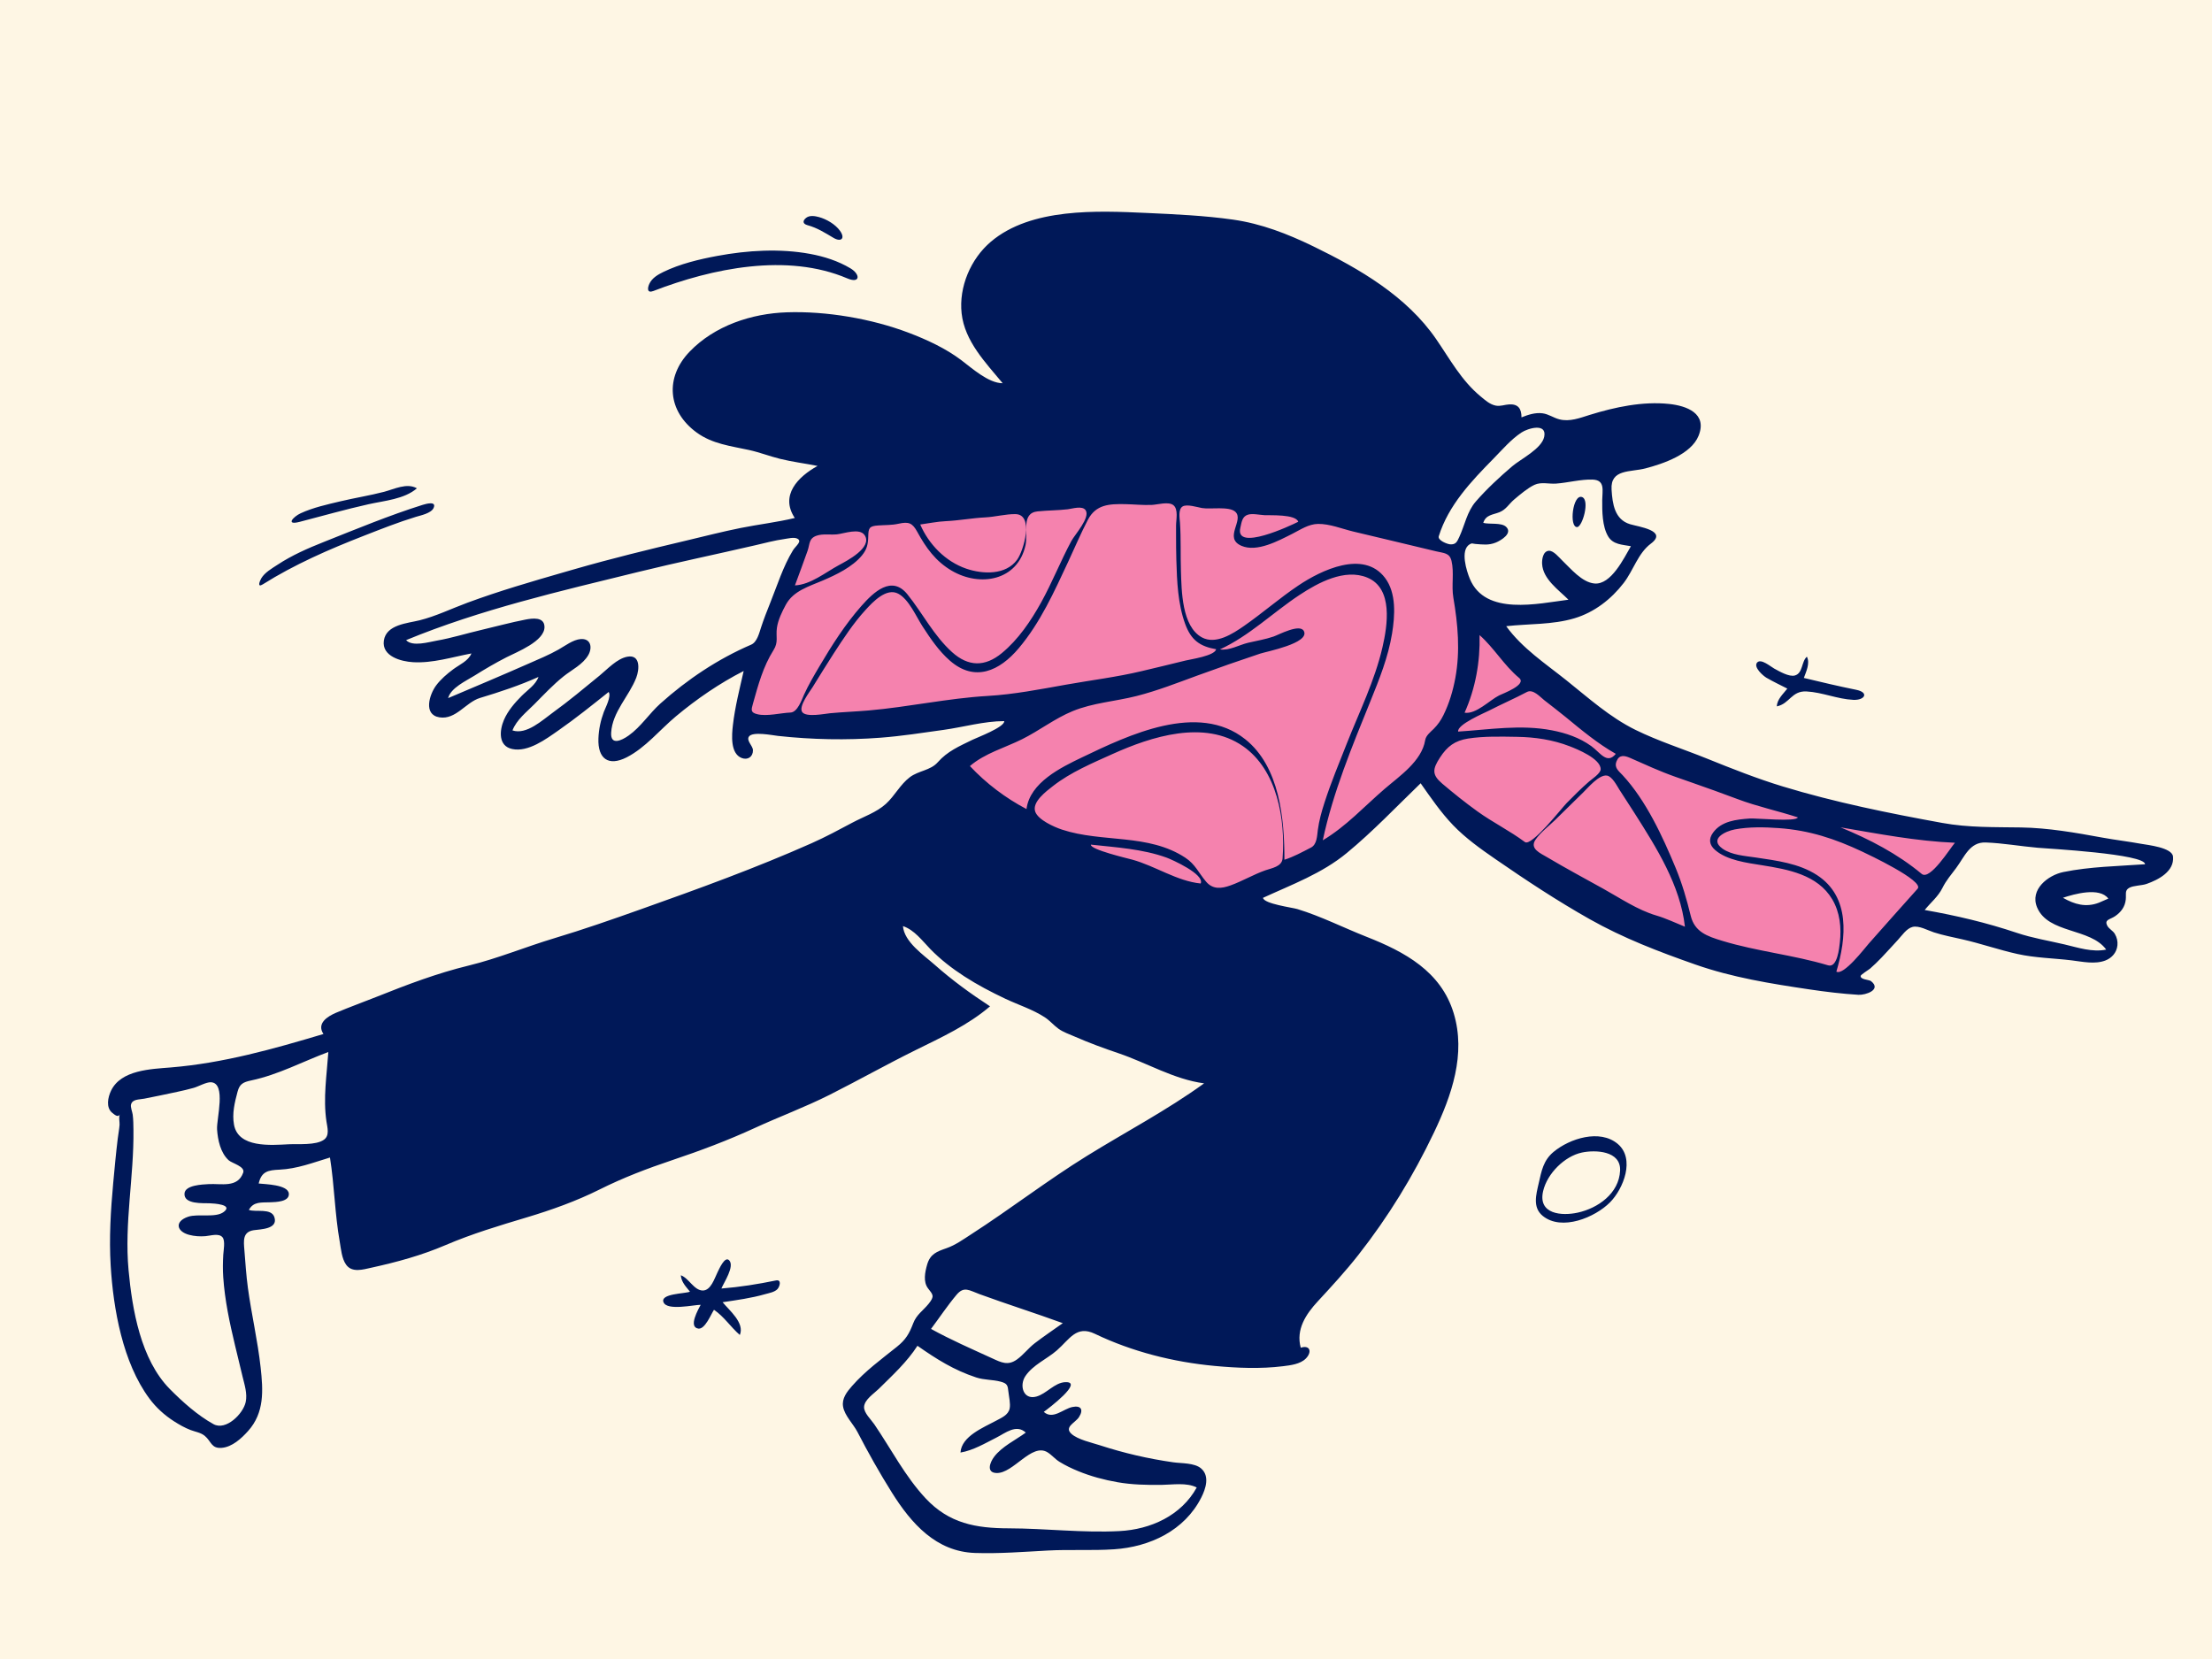 <svg xmlns="http://www.w3.org/2000/svg" viewBox="0 0 1024 768" version="1.1"><g id="react-group-305" stroke="none" stroke-width="1" fill="#fef6e4" fill-rule="evenodd"><g id="react-group-306"><rect id="react-rect-307" x="0" y="0" width="1024" height="768"></rect><path d="M344,337.466 C349.023,317.935 353.757,297.979 361.21,279.209 C365.875,267.463 370.818,255.824 375.769,244.197 C376.455,242.583 376.745,241.027 378.081,240.223 C379.865,239.15 383.557,239.173 385.57,238.804 C414.167,233.559 443.061,229.556 472.05,227.304 C505.132,224.734 537.384,225.91 570.118,231.301 C598.113,235.911 625.831,242.265 653.247,249.541 C657.277,250.61 661.301,251.702 665.317,252.825 C667.189,253.348 670.295,253.615 671.927,254.707 C675.414,257.041 676.596,266.604 677.903,270.655 C679.654,276.086 680.674,283.546 684.049,288.166 C689.075,295.042 696.725,301.007 702.955,306.724 C724.697,326.675 748.53,344.875 776.609,354.739 C820.05,369.999 865.857,379.563 910.858,389.019 C911.905,389.239 912.953,389.458 914,389.675 C902.351,402.575 890.701,415.475 879.052,428.375 C872.484,435.648 865.917,442.92 859.35,450.192 C855.973,453.931 856.343,454.598 851.568,453.557 C827.639,448.336 803.753,442.644 780.258,435.706 C768.74,432.306 757.024,428.775 746.308,423.267 C731.558,415.686 717.714,406.314 704.24,396.689 C692.195,388.084 680.433,379.082 668.883,369.825 C666.606,368.001 658.39,359.204 655.725,359.777 C653.427,360.271 649.448,365.501 647.765,367.024 C643.315,371.053 638.845,375.063 634.349,379.041 C627.192,385.369 619.883,393.12 611.524,397.883 C602.715,402.903 592.619,406.323 583.322,410.321 C578.136,412.549 572.945,414.77 567.752,416.986 C566.396,417.564 564.504,418.822 563.041,418.853 C558.713,418.945 552.429,415.427 548.415,414.057 C538.103,410.537 527.866,406.793 517.736,402.78 C496.105,394.209 472.333,384.897 454.531,369.475 C451.425,366.785 448.39,363.773 446.335,360.179 C445.622,358.933 444.562,357.198 444.489,355.726 C444.373,353.38 445.692,352.92 447.654,351.453 C457.78,343.885 468.697,337.289 479.435,330.638 C481.958,329.076 484.486,327.52 487.022,325.98 L361.561,336.055 C355.707,336.526 349.854,336.995 344,337.466" id="react-path-308" fill="#f582ae"></path><path d="M530.821,98.582 C544.076,99.187 557.665,99.803 570.805,101.669 C583.902,103.527 596.125,108.282 607.963,114.04 C629.308,124.42 651.124,137.038 664.852,157.005 C671.271,166.341 676.507,176.116 685.366,183.465 C687.439,185.183 689.698,187.249 692.449,187.775 C694.636,188.193 696.565,187.308 698.707,187.202 C702.795,186.999 704.344,189.154 704.344,193.215 C707.412,191.99 710.753,190.882 714.1,191.332 C716.897,191.709 719.122,193.396 721.808,194.105 C726.655,195.385 731.399,193.471 736.009,192.044 C747.652,188.442 760.441,185.714 772.674,186.999 C780.731,187.846 790.495,191.34 786.323,201.718 C782.863,210.327 769.924,214.685 761.751,216.827 C754.8,218.649 745.453,217.023 746.041,226.614 C746.45,233.308 747.464,240.49 754.58,242.662 C758.481,243.853 772.304,245.628 764.232,251.668 C758.271,256.129 756.19,263.981 751.656,269.878 C745.877,277.394 738.043,283.47 728.885,286.213 C718.638,289.283 707.795,288.694 697.269,289.885 C704.683,300.116 715.387,307.152 725.13,314.932 C735.374,323.112 745.258,332.052 757.115,337.883 C767.742,343.11 779.223,346.739 790.199,351.171 C801.727,355.826 813.336,360.427 825.235,364.054 C849.237,371.368 874.484,376.477 899.161,380.964 C911.338,383.179 923.278,382.854 935.579,383.051 C948.197,383.254 960.807,385.466 973.193,387.738 C979.198,388.841 985.26,389.536 991.264,390.633 C994.145,391.16 1005.549,392.321 1005.958,396.541 C1006.624,403.413 999.191,407.265 993.748,409.182 C991.423,410.001 987.68,409.881 985.667,411.007 C983.489,412.225 984.339,414.017 984.09,416.375 C983.727,419.802 981.893,422.267 979.082,424.168 C976.77,425.732 973.983,425.67 975.577,428.632 C976.312,429.997 978.151,430.858 978.999,432.298 C979.968,433.941 980.414,435.743 980.217,437.634 C979.872,440.944 977.685,443.47 974.635,444.641 C969.759,446.512 964.037,445.188 959.043,444.58 C950.686,443.564 942.206,443.462 933.961,441.634 C925.364,439.728 916.999,436.791 908.392,434.839 C903.979,433.838 899.557,432.999 895.244,431.611 C892.438,430.709 888.382,428.364 885.393,429.099 C882.593,429.786 880.405,433.166 878.575,435.128 C876.048,437.835 873.603,440.615 871.036,443.284 C869.335,445.051 867.59,446.782 865.733,448.386 C865.129,448.907 861.4,451.187 861.348,451.799 C861.203,453.528 865.274,453.499 866.145,454.186 C871.212,458.19 863.599,460.724 860.314,460.523 C852.742,460.061 845.132,459.132 837.632,458.02 C819.776,455.371 801.971,452.512 784.898,446.531 C768.011,440.615 751.532,434.323 735.913,425.505 C720.92,417.042 706.419,407.474 692.257,397.694 C685.386,392.948 678.467,388.031 672.664,381.985 C666.99,376.072 662.364,369.283 657.658,362.602 C646.389,373.485 635.544,384.93 623.438,394.907 C611.923,404.397 598.08,409.467 584.686,415.631 C585.12,418.432 598.211,420.109 600.602,420.837 C611.522,424.159 622.001,429.491 632.622,433.672 C650.291,440.628 667.056,449.68 672.941,468.998 C678.726,487.992 672.016,507.111 663.832,524.27 C654.172,544.525 642.699,563.286 628.829,580.944 C622.929,588.457 616.573,595.372 610.099,602.367 C604.575,608.336 599.839,615.406 602.154,623.89 C606.599,622.501 607.414,625.968 604.507,628.905 C601.924,631.514 597.459,632.021 594.009,632.453 C583.552,633.764 572.75,633.301 562.281,632.327 C543.219,630.551 524.115,625.741 506.857,617.463 C498.271,613.345 495.164,619.985 489.259,625.128 C484.613,629.174 478.216,631.797 474.685,637.032 C471.781,641.339 473.677,648.144 479.71,646.53 C484.405,645.274 488.176,640.038 493.148,639.836 C501.973,639.478 485.323,652.068 483.192,653.605 C487.41,657.376 492.192,652.204 496.445,651.341 C500.524,650.513 501.663,652.624 499.489,656.024 C497.794,658.675 492.47,660.552 496.011,663.777 C498.945,666.448 505.45,667.854 509.052,669.024 C520.289,672.678 531.469,675.277 543.168,676.945 C546.946,677.484 553.002,677.139 556.065,679.817 C560.105,683.349 558.157,689.203 556.112,693.249 C548.367,708.577 532.262,716.111 515.722,717.215 C505.536,717.893 495.254,717.236 485.035,717.786 C473.837,718.388 462.614,719.283 451.391,718.913 C433.348,718.319 421.869,705.279 412.874,690.94 C407.159,681.829 401.892,672.454 396.945,662.908 C395.012,659.178 390.965,655.314 390.277,651.124 C389.656,647.351 392.063,644.326 394.402,641.656 C400.557,634.632 407.962,629.271 415.197,623.467 C419.328,620.153 420.916,617.409 422.755,612.586 C424.304,608.526 427.281,606.791 429.903,603.551 C432.786,599.987 431.881,599.357 429.632,596.445 C427.279,593.395 428.203,588.902 429.192,585.451 C430.609,580.5 433.65,579.41 438.19,577.815 C442.331,576.361 445.841,573.809 449.512,571.442 C467.646,559.75 484.732,546.519 503.091,535.153 C521.203,523.939 540.132,514.033 557.418,501.52 C543.381,499.633 531.006,492.055 517.764,487.567 C510.969,485.264 504.238,482.804 497.664,479.922 C495.153,478.821 492.227,477.843 489.987,476.224 C487.737,474.598 486.007,472.458 483.648,470.92 C478.05,467.267 471.394,465.188 465.374,462.341 C458.873,459.267 452.456,455.906 446.414,451.994 C440.774,448.34 435.359,444.165 430.669,439.34 C426.933,435.496 423.3,430.487 418.011,428.721 C418.566,436.086 427.691,442.185 432.692,446.618 C440.807,453.81 449.243,459.922 458.314,465.862 C448.14,474.578 435.739,480.253 423.824,486.141 C410.428,492.759 397.406,500.096 384.064,506.818 C372.761,512.512 360.87,516.899 349.381,522.19 C336.987,527.898 324.229,532.684 311.297,537.027 C299.594,540.957 288.575,545.148 277.532,550.664 C266.797,556.027 255.31,560.128 243.826,563.57 C230.923,567.437 218.612,571.115 206.202,576.417 C195.012,581.197 183.776,584.252 171.933,586.851 C168.021,587.71 162.998,589.285 160.258,585.498 C158.181,582.628 157.869,578.203 157.273,574.827 C154.99,561.911 154.809,548.789 152.755,535.852 C144.96,538.204 137.576,541.098 129.352,541.471 C124.182,541.706 121.04,542.239 119.752,547.883 C122.743,548.221 133.429,548.369 133.718,552.604 C133.979,556.425 127.513,556.464 125.22,556.569 C121.117,556.756 117.398,556.083 115.208,560.099 C118.435,561.29 125.588,559.118 127.017,563.457 C128.858,569.054 120.498,569.04 117.49,569.491 C112.242,570.277 112.781,574.398 113.141,578.803 C113.614,584.598 113.972,590.402 114.755,596.168 C116.427,608.489 119.292,620.624 120.649,632.99 C121.822,643.683 122.479,653.953 114.835,662.473 C111.762,665.9 107.49,669.843 102.66,670.251 C97.758,670.664 97.847,667.232 94.796,664.705 C92.926,663.158 90.45,662.841 88.247,662.006 C85.568,660.991 82.968,659.504 80.561,657.963 C76.124,655.124 72.246,651.6 69.109,647.364 C56.841,630.79 52.456,606.028 51.24,585.933 C50.468,573.154 51.239,560.358 52.411,547.629 C53.043,540.774 53.679,533.915 54.508,527.08 C54.765,524.963 55.195,522.841 55.354,520.717 C55.445,519.501 54.859,517.044 55.48,515.878 C54.687,517.365 53.282,516.265 51.887,515.094 C49.008,512.676 49.895,508.033 51.435,504.854 C56.075,495.272 69.982,494.9 79.03,494.155 C103.349,492.152 126.453,485.632 149.736,478.668 C146.45,473.748 151.618,470.501 155.624,468.81 C161.802,466.203 168.181,463.911 174.417,461.422 C188.498,455.799 202.286,450.557 217.031,446.969 C230.387,443.72 243.311,438.326 256.488,434.372 C270.103,430.286 283.472,425.617 296.863,420.858 C323.386,411.433 349.933,401.803 375.673,390.37 C382.179,387.48 388.394,384.129 394.673,380.786 C399.774,378.071 405.76,376.08 410.085,372.157 C414.214,368.411 416.686,363.203 421.175,359.801 C425.216,356.738 430.746,356.696 434.095,352.891 C438.623,347.747 444.029,345.486 450.176,342.469 C452.151,341.5 465.151,336.604 464.887,333.825 C455.596,333.825 446.06,336.589 436.872,337.876 C427.155,339.237 417.445,340.75 407.656,341.503 C391.795,342.722 375.941,342.392 360.147,340.673 C357.787,340.417 348.318,338.473 346.686,341.004 C345.442,342.933 348.535,345.229 348.565,347.302 C348.611,350.343 346.16,351.974 343.384,350.917 C337.979,348.862 338.771,340.154 339.276,335.735 C340.242,327.282 342.391,318.906 344.27,310.624 C333.119,316.299 322.531,323.584 312.929,331.591 C305.491,337.793 298.774,346.202 290.046,350.623 C281.666,354.87 276.683,351.247 277.027,341.899 C277.184,337.616 278.052,333.551 279.536,329.562 C280.237,327.678 283.116,322.343 281.767,320.335 C274.108,326.442 266.5,332.564 258.46,338.17 C252.776,342.132 244.536,348.313 237.116,346.74 C230.562,345.351 231.203,338.141 233.281,333.283 C235.082,329.069 238.32,325.326 241.529,322.108 C244.183,319.448 247.955,317.065 249.284,313.378 C240.481,317.333 231.419,320.326 222.197,323.105 C215.64,325.082 211.056,333.29 203.431,332.077 C195.797,330.863 198.837,321.431 201.884,317.33 C204.016,314.461 206.966,311.934 209.827,309.814 C212.616,307.745 216.861,305.943 218.234,302.501 C209.316,304.175 200.35,307.084 191.174,306.548 C185.725,306.228 176.629,303.85 177.705,296.526 C178.794,289.109 188.671,288.541 194.225,287.158 C201.797,285.271 209.044,281.73 216.351,279.029 C231.092,273.579 246.12,269.208 261.202,264.864 L265.966,263.492 C282.99,258.586 300.11,254.408 317.345,250.332 C325.864,248.318 334.353,246.121 342.938,244.402 C351.245,242.739 359.684,241.776 367.927,239.789 C360.98,229.304 369.392,220.689 378.476,215.699 C372.715,214.534 366.856,213.834 361.145,212.422 C356.267,211.216 351.566,209.364 346.652,208.297 C338.208,206.464 329.774,205.5 322.565,200.272 C308.942,190.391 307.783,174.667 319.262,162.769 C330.846,150.761 347.849,145.138 364.212,144.579 C382.527,143.955 403.366,147.504 420.504,153.988 C428.923,157.173 437.688,161.223 444.905,166.648 C449.814,170.337 457.577,177.408 464.166,177.408 C456.274,167.865 446.589,157.997 445.165,145.073 C443.815,132.838 449.366,119.833 458.68,111.918 C477.291,96.109 508.004,97.54 530.821,98.582 Z M424.716,623 C419.858,630.554 413.14,636.687 406.797,642.957 C404.609,645.119 400.218,647.87 400.006,651.257 C399.835,654.023 403.228,657.133 404.71,659.306 C412.546,670.799 418.998,683.493 428.57,693.701 C439.389,705.236 451.737,707.479 467.057,707.511 C484.067,707.549 501.304,709.677 518.284,708.78 C532.669,708.02 546.847,701.616 554,688.598 C549.34,686.196 542.71,687.341 537.659,687.395 C530.773,687.467 524.051,687.343 517.248,686.146 C511.082,685.061 504.988,683.433 499.189,681.055 C496.188,679.825 493.22,678.418 490.457,676.708 C488.433,675.458 486.913,673.542 484.925,672.314 C477.594,667.788 469.128,682.179 461.293,681.902 C456.493,681.734 458.23,677.014 460.228,674.374 C463.833,669.606 470.121,666.663 474.869,663.187 C470.449,659.118 465.454,663.385 461.246,665.511 C455.984,668.169 450.517,671.432 444.638,672.43 C445.078,664.854 455.385,660.793 461.071,657.712 C463.601,656.34 466.772,655.068 467.395,652.052 C467.864,649.784 467.062,646.559 466.824,644.268 C466.523,641.356 466.3,640.426 463.199,639.605 C459.438,638.609 455.651,638.897 451.884,637.654 C441.573,634.249 433.553,629.196 424.716,623 Z M89.635,503.614 C87.117,504.312 84.573,504.916 82.016,505.456 C76.954,506.523 71.886,507.632 66.807,508.601 C64.259,509.087 61.431,508.779 60.68,511.21 C60.294,512.456 61.265,514.696 61.432,515.99 C61.731,518.325 61.75,520.691 61.778,523.043 C62.044,544.704 57.514,566.24 59.509,587.9 C61.193,606.205 65.135,629.352 78.584,642.986 C84.388,648.87 91.53,655.26 98.839,659.282 C104.568,662.433 112.572,654.523 113.742,649.047 C114.581,645.123 113.182,640.982 112.272,637.199 C111.104,632.352 109.921,627.507 108.765,622.657 C106.297,612.306 104.052,601.857 103.343,591.216 C103.11,587.72 103.16,584.352 103.357,580.871 C103.464,578.981 104.354,574.426 103.032,572.807 C101.322,570.713 97.414,572.081 95.1,572.26 C92.563,572.456 90.087,572.305 87.609,571.657 C81.709,570.115 80.675,565.427 87.117,563.255 C91.614,561.739 99.836,563.936 103.614,561.018 C108.054,557.589 99.081,557.119 96.986,557.029 C94.196,556.911 84.942,557.641 85.414,552.441 C85.764,548.587 93.73,548.33 96.517,548.166 C102.472,547.817 110.006,550.046 112.58,542.868 C113.611,539.992 107.401,538.532 105.842,537.106 C102.055,533.64 100.814,527.698 100.488,522.829 C100.168,518.041 104.881,501.445 97.7,501.006 C95.495,500.872 91.83,503.005 89.635,503.614 Z M442.815,599.393 C438.589,604.425 434.936,609.936 431,615.195 C440.232,620.288 449.675,624.385 459.221,628.764 C463.562,630.757 466.605,632.336 470.806,629.316 C473.82,627.149 476.08,624.07 479.021,621.817 C483.249,618.581 487.666,615.615 492,612.53 C479.213,607.865 466.23,603.771 453.447,599.096 C448.666,597.348 446.267,595.282 442.815,599.393 Z M337.526,583.412 C340.26,586.184 334.996,593.864 333.959,596.493 C342.438,595.821 350.846,594.484 359.172,592.764 C362.007,592.179 360.962,595.63 359.901,596.768 C358.589,598.177 355.965,598.603 354.211,599.105 C347.758,600.955 341.138,601.845 334.515,602.832 C337.546,606.561 344.839,612.393 342.49,618 C338.255,614.351 335.21,609.495 330.525,606.34 C329.171,608.359 326.363,615.481 323.286,615.045 C318.454,614.36 323.349,606.037 324.359,604.033 C321.106,604.033 308.881,606.888 307.175,602.884 C305.43,598.787 317.227,598.92 319.408,597.952 L319.002,597.456 L318.593,596.964 C316.963,594.998 315.397,593.06 315.176,590.362 C318.824,591.618 321.26,597.333 325.269,597.416 C329.07,597.495 330.767,591.784 332.122,589.079 C332.892,587.541 335.507,581.364 337.526,583.412 Z M748.898,529.542 C757.072,536.436 751.519,550.339 745.334,556.59 C738.404,563.592 722.975,570.025 714.192,562.887 C709.384,558.98 711.119,553.02 712.303,547.823 C713.619,542.048 714.438,537.179 719.222,533.217 C726.664,527.051 740.605,522.549 748.898,529.542 Z M732.305,533.548 C724.33,535.243 716.249,543.21 714.354,551.42 C711.868,562.187 723.047,562.973 730.411,561.355 C739.675,559.32 749.517,552.528 749.99,541.874 C750.397,532.68 738.501,532.23 732.305,533.548 Z M152,487 C140.058,491.444 128.833,497.524 116.303,500.161 C112.48,500.966 110.909,501.846 109.964,505.408 C108.639,510.392 107.384,515.444 108.33,520.652 C110.293,531.465 125.343,530.14 133.7,529.716 C137.991,529.498 146.243,530.282 149.966,527.605 C152.685,525.651 151.544,521.984 151.12,519.131 C149.535,508.462 151.264,497.662 152,487 Z M803.096,383.96 C798.699,384.789 791.098,388.372 797.402,392.864 C801.607,395.859 807.866,396.223 812.807,396.963 C822.458,398.408 832.761,399.657 841.135,405.101 C856.654,415.186 854.753,434.219 850.111,449.796 C853.454,451.765 863.274,438.894 865.124,436.801 C872.628,428.31 880.162,419.845 887.726,411.409 C890.965,407.8 864.422,395.337 862.037,394.215 C849.428,388.284 837.659,384.379 823.516,383.361 C816.809,382.878 809.734,382.709 803.096,383.96 Z M748.353,352.39 C747.148,355.427 749.259,356.803 751.198,358.902 C762.04,370.629 769.675,387.227 775.712,401.785 C778.722,409.045 780.831,416.365 782.695,423.971 C784.524,431.434 790.333,433.428 797.294,435.546 C813.327,440.427 830.205,442.06 846.294,446.88 C850.605,448.171 851.451,438.695 851.721,436.292 C852.491,429.454 851.776,422.318 848.182,416.291 C841.389,404.898 827.77,402.476 815.622,400.535 C808.675,399.426 799.522,398.28 794.024,393.531 C791.265,391.147 790.874,388.413 793.026,385.452 C796.95,380.051 803.859,379.357 810.032,378.916 C813.039,378.702 831.655,380.583 832.263,378.381 C822.994,375.361 813.48,373.369 804.347,369.916 C797.223,367.221 790.041,364.677 782.852,362.155 L775.662,359.635 C768.35,357.072 761.656,353.953 754.641,350.867 C752.006,349.708 749.589,349.278 748.353,352.39 Z M905.579,401.801 C903.258,404.923 900.955,407.543 899.215,411.05 C897.184,415.141 893.816,417.751 891,421.264 C905.624,423.844 919.575,427.121 933.665,431.847 C940.899,434.274 948.372,435.473 955.772,437.211 C961.979,438.669 968.594,440.93 975.022,439.593 C967.701,429.506 948.176,432.295 943.036,420.078 C939.538,411.768 948.134,405.139 955.164,403.697 C967.442,401.178 980.53,400.984 993,400.086 C993.131,395.316 947.863,392.846 943.388,392.459 C935.44,391.772 927.146,390.282 919.213,390.007 C911.851,389.751 909.444,396.605 905.579,401.801 Z M732.841,366.911 C728.481,371.125 724.212,375.431 719.856,379.651 C716.992,382.425 713.113,385.38 710.855,388.685 C707.974,392.905 713.022,394.934 716.385,396.931 C724.877,401.973 733.652,406.68 742.292,411.476 C750.054,415.785 758.127,421.269 766.695,423.79 C771.277,425.138 775.58,427.231 780,429 C777.868,409.868 766.881,392.49 756.749,376.54 C754.422,372.877 752.019,369.266 749.693,365.604 C748.52,363.761 746.346,359.41 743.888,359.035 C740.256,358.479 735.043,364.783 732.841,366.911 Z M955,415.606 C960.311,418.649 965.635,420.195 971.626,417.896 C973.099,417.295 974.559,416.659 976,415.99 C972.008,410.546 960.202,413.864 955,415.606 Z M515.105,349.023 C505.69,353.267 495.62,357.495 487.432,363.898 C484.41,366.262 477.656,371.228 479.236,375.731 C480.589,379.587 488.065,382.871 491.615,384.046 C510.292,390.228 531.548,385.731 548.745,397.075 C553.399,400.145 554.916,404.157 558.374,408.194 C561.5,411.844 565.457,411.391 569.659,409.876 C575.176,407.887 580.26,404.84 585.799,402.887 C588.631,401.889 593.444,401.227 593.739,397.406 C595.124,379.392 591.281,356.443 575.4,345.422 C557.573,333.05 532.98,340.967 515.105,349.023 Z M505.009,391 C504.553,393.284 522.224,397.419 524.143,397.948 C534.813,400.887 544.781,407.873 555.833,409 C557.755,404.715 542.446,397.892 540.025,397.012 C528.976,393 516.612,392.272 505.009,391 Z M852,383 C865.396,388.489 878.381,395.21 889.61,404.556 C893.483,407.779 902.893,392.484 905,390.139 C887.157,389.397 869.573,385.993 852,383 Z M601.618,275.407 C589.199,283.61 578.383,294.337 564.748,300.625 C569.015,301.297 573.673,298.535 577.747,297.566 C581.715,296.623 585.727,296.001 589.59,294.666 C591.963,293.846 601.762,288.55 603.601,292.139 C606.474,297.746 586.237,301.625 583.36,302.581 C573.643,305.81 563.99,309.192 554.372,312.706 C545.057,316.11 535.748,319.772 526.122,322.216 C516.345,324.699 505.979,325.338 496.58,329.194 C488.269,332.603 481.125,338.245 473.108,342.227 C465.068,346.22 455.93,348.69 449,354.633 C456.536,362.674 465.448,369.408 475.198,374.534 C476.759,362.271 491.134,355.289 500.969,350.575 C522.409,340.299 554.608,324.803 576.461,342.217 C592.432,354.944 594.596,379.094 594.596,398 C598.922,396.623 602.872,394.432 606.891,392.364 C609.674,390.93 609.705,386.94 610.055,384.275 C610.629,379.911 611.809,375.684 613.165,371.497 C616.163,362.236 619.916,353.2 623.494,344.152 C629.283,329.516 636.418,315.081 639.976,299.683 C642.298,289.634 645.06,272.362 632.943,267.374 C622.46,263.06 610.13,269.785 601.618,275.407 Z M547.383,234.505 C545.358,235.862 546.114,239.933 546.252,241.975 C546.754,249.402 546.439,256.86 546.688,264.3 C546.99,273.366 547.057,289.99 556.406,295.074 C562.801,298.55 570.754,293.341 575.857,289.793 C584.492,283.793 592.413,276.825 601.167,270.968 C611.545,264.023 631.21,254.417 641.141,267.481 C646.515,274.551 645.761,285.086 644.421,293.312 C642.651,304.165 638.517,314.459 634.409,324.602 C625.925,345.546 617.071,366.831 612.353,389 C623.11,382.608 631.475,373.395 640.863,365.302 C647.821,359.303 658.156,352.413 659.762,342.637 C660.125,340.429 662.263,338.856 663.733,337.379 C665.646,335.456 666.995,333.509 668.207,331.057 C670.883,325.64 672.622,319.789 673.718,313.861 C676.018,301.425 674.922,289.046 672.801,276.683 C671.842,271.092 673.25,265.093 671.946,259.643 C671.041,255.859 668.371,256.083 664.817,255.222 C652.022,252.123 639.203,249.118 626.4,246.047 C621.2,244.799 615.545,242.458 610.146,242.536 C605.715,242.6 601.992,245.242 598.167,247.156 C591.887,250.298 581.905,255.794 574.695,252.67 C566.292,249.029 576.084,240.809 571.87,236.92 C568.981,234.253 560.347,235.852 556.43,235.19 C554.283,234.827 549.352,233.186 547.383,234.505 Z M679.606,341.903 C673.495,342.866 669.957,345.516 666.591,350.716 C663.171,356.002 662.764,358.619 667.641,362.755 C672.9,367.215 678.403,371.621 683.986,375.638 C691.063,380.729 698.914,384.583 705.909,389.799 C708.972,392.084 722.876,374.175 725.288,371.72 C728.616,368.332 732.032,364.935 735.603,361.816 C736.907,360.677 740.998,358.035 741,356.097 C741.005,351.198 730.14,346.815 726.645,345.466 C718.812,342.446 710.6,341.226 702.255,341.1 C694.857,340.988 686.934,340.747 679.606,341.903 Z M706.837,320.353 C701.1,323.399 695.108,325.966 689.334,328.949 C687.286,330.006 674.372,335.431 675.024,338.673 C689.557,337.752 704.026,335.293 718.513,338.106 C725.018,339.37 731.218,341.488 736.655,345.396 C740.772,348.355 743.911,354.04 748,348.98 C739.653,344.251 732.137,337.982 724.735,331.895 C721.496,329.231 718.162,326.725 714.874,324.133 C712.918,322.592 709.692,318.838 706.837,320.353 Z M363.079,249.54 C358.533,250.178 354.102,251.383 349.637,252.417 C331.549,256.606 313.392,260.367 295.352,264.8 C259.369,273.641 222.31,282.167 188,296.332 C190.885,299.521 198.529,297.211 202.109,296.586 C209.118,295.361 215.919,293.222 222.843,291.607 C229.615,290.028 236.412,288.145 243.24,286.829 C246.385,286.223 251.932,285.425 252.059,290.139 C252.239,296.823 239.253,301.821 234.486,304.264 C229.389,306.876 224.455,309.763 219.603,312.801 C215.767,315.203 208.693,318.404 207.449,323.177 C219.897,317.904 232.352,312.653 244.722,307.202 C249.382,305.148 254.103,303.214 258.539,300.709 C261.497,299.038 265.304,296.107 268.806,295.844 C273.549,295.487 274.335,299.792 272.336,303.266 C269.836,307.615 264.676,310.069 260.88,313.112 C256.042,316.993 251.76,321.571 247.403,325.964 C243.787,329.61 239.13,333.2 237.242,338.13 C243.743,340.304 251.13,333.335 255.907,329.89 C263.414,324.477 270.407,318.589 277.569,312.739 C281.233,309.746 285.6,304.9 290.423,304.006 C296.534,302.873 296.028,309.859 294.545,313.71 C291.233,322.318 283.478,329.495 282.924,339.199 C282.583,345.173 287.644,342.899 291.02,340.503 C296.706,336.467 300.554,330.317 305.714,325.689 C318.141,314.541 332.365,305.032 347.737,298.428 C350.488,297.246 351.477,293.003 352.314,290.453 C353.562,286.647 354.998,282.957 356.498,279.237 C359.785,271.088 362.481,262.281 367.087,254.754 C368.371,252.655 371.685,250.515 368.944,249.281 C367.454,248.61 364.618,249.324 363.079,249.54 Z M494.3,235.756 C489.643,236.299 484.931,236.25 480.266,236.742 C472.652,237.544 475.973,246.805 474.747,252.385 C471.135,268.811 453.723,271.913 440.528,264.164 C433.105,259.803 428.648,253.553 424.656,246.242 C422.38,242.074 420.685,241.404 415.977,242.447 C412.746,243.163 409.806,243.011 406.519,243.249 C402.382,243.549 402.022,244.426 401.937,248.362 C401.863,251.858 401.36,254.279 399.033,257.111 C394.597,262.504 387.159,266.055 380.823,268.765 C374.475,271.481 367.284,273.5 363.798,279.919 C362.04,283.155 360.157,287.018 359.648,290.697 C359.092,294.716 360.456,297.21 358.112,300.917 C353.24,308.625 351.007,317.048 348.543,325.807 C347.74,328.66 347.423,329.834 350.538,330.619 C355.008,331.745 361.356,330.036 365.942,329.856 C369.215,329.728 371.126,323.959 372.189,321.622 C374.257,317.076 376.793,312.773 379.332,308.471 C385.086,298.726 391.239,289.046 398.756,280.531 C404.429,274.105 412.805,266.105 420.069,275.135 C427.149,283.936 432.251,294.243 440.766,301.915 C448.255,308.662 455.972,308.77 463.738,302.375 C471.385,296.08 477.196,287.49 481.948,278.92 C487.088,269.653 490.964,259.759 495.973,250.436 C497.543,247.514 504.794,239.609 502.585,236.223 C501.093,233.936 496.393,235.512 494.3,235.756 Z M533.294,233.735 C529.195,233.928 525.071,233.468 520.972,233.386 C513.554,233.239 507.351,233.499 503.626,240.606 C500.338,246.879 497.537,253.552 494.536,259.975 C488.017,273.928 481.621,288.206 471.613,300.079 C462.745,310.598 451.29,315.898 439.755,305.849 C434.641,301.393 430.755,295.645 427.085,289.995 C424.143,285.465 420.785,277.493 415.856,274.852 C410.36,271.908 404.068,278.661 400.708,282.326 C395.059,288.487 390.338,295.732 385.804,302.728 C382.515,307.803 379.367,312.984 376.17,318.117 C374.875,320.199 369.598,327.008 371.354,329.602 C373.116,332.202 381.713,330.424 384.2,330.186 C390.139,329.62 396.071,329.416 402.013,328.904 C420.496,327.315 438.705,323.254 457.235,322.17 C469.441,321.455 481.469,319.096 493.484,316.953 C505.167,314.869 516.925,313.447 528.484,310.693 C535.28,309.073 542.088,307.452 548.871,305.772 C551.218,305.191 562.31,303.606 563,300.556 C555.362,299.223 551.351,296.26 548.643,288.809 C545.25,279.476 544.856,269.076 544.567,259.243 C544.456,255.46 544.438,251.676 544.435,247.891 L544.435,243.351 C544.434,240.637 545.606,235.712 543.16,233.83 C540.896,232.088 535.917,233.609 533.294,233.735 Z M684.929,294 C685.25,306.297 683.051,318.691 678,329.926 C683.284,330.772 689.569,324.143 694.002,321.923 C695.71,321.067 707.015,316.959 703.229,313.818 C696.265,308.042 691.699,299.972 684.929,294 Z M836.462,304 C838.012,307.058 836.097,310.939 835.061,313.839 C843.124,315.777 851.154,317.68 859.278,319.325 C865.401,320.564 863.265,324.236 857.951,323.983 C850.559,323.631 843.682,320.5 836.327,320.093 C829.321,319.706 828.496,325.822 822.523,327 C822.726,323.635 825.448,321.298 827.403,318.773 C824.18,317.119 820.887,315.582 817.76,313.76 C816.14,312.816 811.665,308.858 813.388,306.755 C815.127,304.632 819.688,308.61 821.311,309.486 C823.618,310.732 828.223,313.477 830.937,312.69 C834.655,311.611 833.881,306.274 836.462,304 Z M720.279,223.877 C717.008,224.104 713.45,223.004 710.351,224.443 C707.262,225.879 703.575,229.022 700.992,231.201 C698.491,233.311 697.247,235.873 694.137,237.119 C691.03,238.364 687.848,238.254 686.651,242.052 C689.469,242.825 695.001,241.8 697.208,243.871 C700.418,246.885 694.817,250.202 692.493,251.151 C689.16,252.511 686.434,252.07 683.027,251.814 C681.544,251.704 681.558,251.248 680.343,251.983 C675.839,254.705 678.955,264.39 680.417,267.924 C687.566,285.217 711.993,279.393 726.08,277.622 C721.598,273.107 714.256,268.126 713.886,261.033 C713.775,258.921 714.299,255.147 717.011,254.971 C719.179,254.831 721.781,258.106 723.131,259.397 C727.133,263.222 732.312,269.567 738.1,270.116 C745.838,270.85 751.791,258.318 755,252.853 C751.056,252.112 746.735,252.156 744.442,248.286 C741.717,243.687 741.669,236.642 741.717,231.464 C741.758,227.056 743.163,222.233 737.269,222.016 C731.84,221.817 725.761,223.497 720.279,223.877 Z M200.707,235.184 C199.58,237.643 194.681,238.607 192.53,239.265 C184.349,241.763 176.361,244.937 168.385,248.05 C152.283,254.335 136.357,261.277 121.653,270.513 C118.905,272.241 120.252,268.909 120.965,267.708 C122.565,265.015 125.927,263.109 128.438,261.46 C135.233,256.994 142.43,253.857 149.943,250.87 C164.977,244.894 180.24,238.558 195.658,233.717 C197.447,233.155 202.222,231.88 200.707,235.184 Z M387.456,247.361 C384.467,247.67 380.966,246.991 378.092,247.966 C374.346,249.237 374.964,251.809 373.855,254.971 C371.975,260.338 369.962,265.661 368,271 C375.263,270.661 382.219,264.912 388.375,261.603 C391.859,259.729 403.974,253.512 400.321,247.82 C398.008,244.217 390.775,247.017 387.456,247.361 Z M470.118,238.004 C465.62,237.922 460.675,239.284 456.123,239.51 C450.02,239.813 444.01,240.974 437.914,241.255 C433.904,241.44 429.967,242.264 426,242.804 C429.947,251.948 437.651,259.946 447.332,263.258 C454.969,265.871 465.657,266.315 470.875,259.084 C473.877,254.925 478.781,238.16 470.118,238.004 Z M704.309,200.233 C699.405,203.491 695.474,208.159 691.377,212.324 C681.116,222.755 670.497,233.923 666.055,248.222 C665.445,250.18 670.072,251.911 671.324,251.987 C673.97,252.147 674.508,250.812 675.548,248.577 C678.119,243.041 679.104,236.856 683.217,232.136 C688.23,226.381 694.265,220.77 700.083,215.826 C704.037,212.466 713.726,207.736 714.863,202.181 C716.207,195.615 707.279,198.261 704.309,200.233 Z M577.804,238.229 C575.031,239.036 574.81,241.602 574.177,244.367 C571.627,255.475 597.41,243.355 601,241.539 C599.806,237.973 588.056,238.623 585.334,238.483 C583.215,238.375 579.853,237.633 577.804,238.229 Z M730.102,243.999 C726.281,244.146 728.043,228.542 732.386,230.111 C736.111,231.458 732.551,243.903 730.102,243.999 Z M193,226.057 C187.15,231.106 177.965,231.783 170.692,233.404 C159.974,235.792 149.349,238.836 138.718,241.583 C132.005,243.317 135.784,239.181 139.146,237.628 C144.925,234.955 151.468,233.531 157.645,232.061 C164.332,230.469 171.166,229.406 177.815,227.67 C182.419,226.467 188.357,223.39 193,226.057 Z M374.999,117.535 C381.5,118.728 387.99,120.808 393.689,124.213 C398.407,127.033 398.22,131.419 392.239,128.874 C364.338,116.999 329.718,124.192 302.473,134.707 C299.467,135.867 299.691,133.337 300.6,131.387 C301.85,128.7 304.524,127.141 307.09,125.893 C314.801,122.144 323.69,120.023 332.074,118.466 C346.047,115.87 360.96,114.958 374.999,117.535 Z M379.076,100.478 C382.621,101.439 386.694,103.824 388.862,106.85 C391.4,110.39 389.382,112.2 385.861,110.118 C381.93,107.794 378.337,105.477 373.827,104.249 C371.445,103.602 371.542,102.109 373.252,100.798 C374.853,99.571 377.338,100.006 379.076,100.478 Z" id="react-path-309" fill="#001858"></path></g></g></svg>